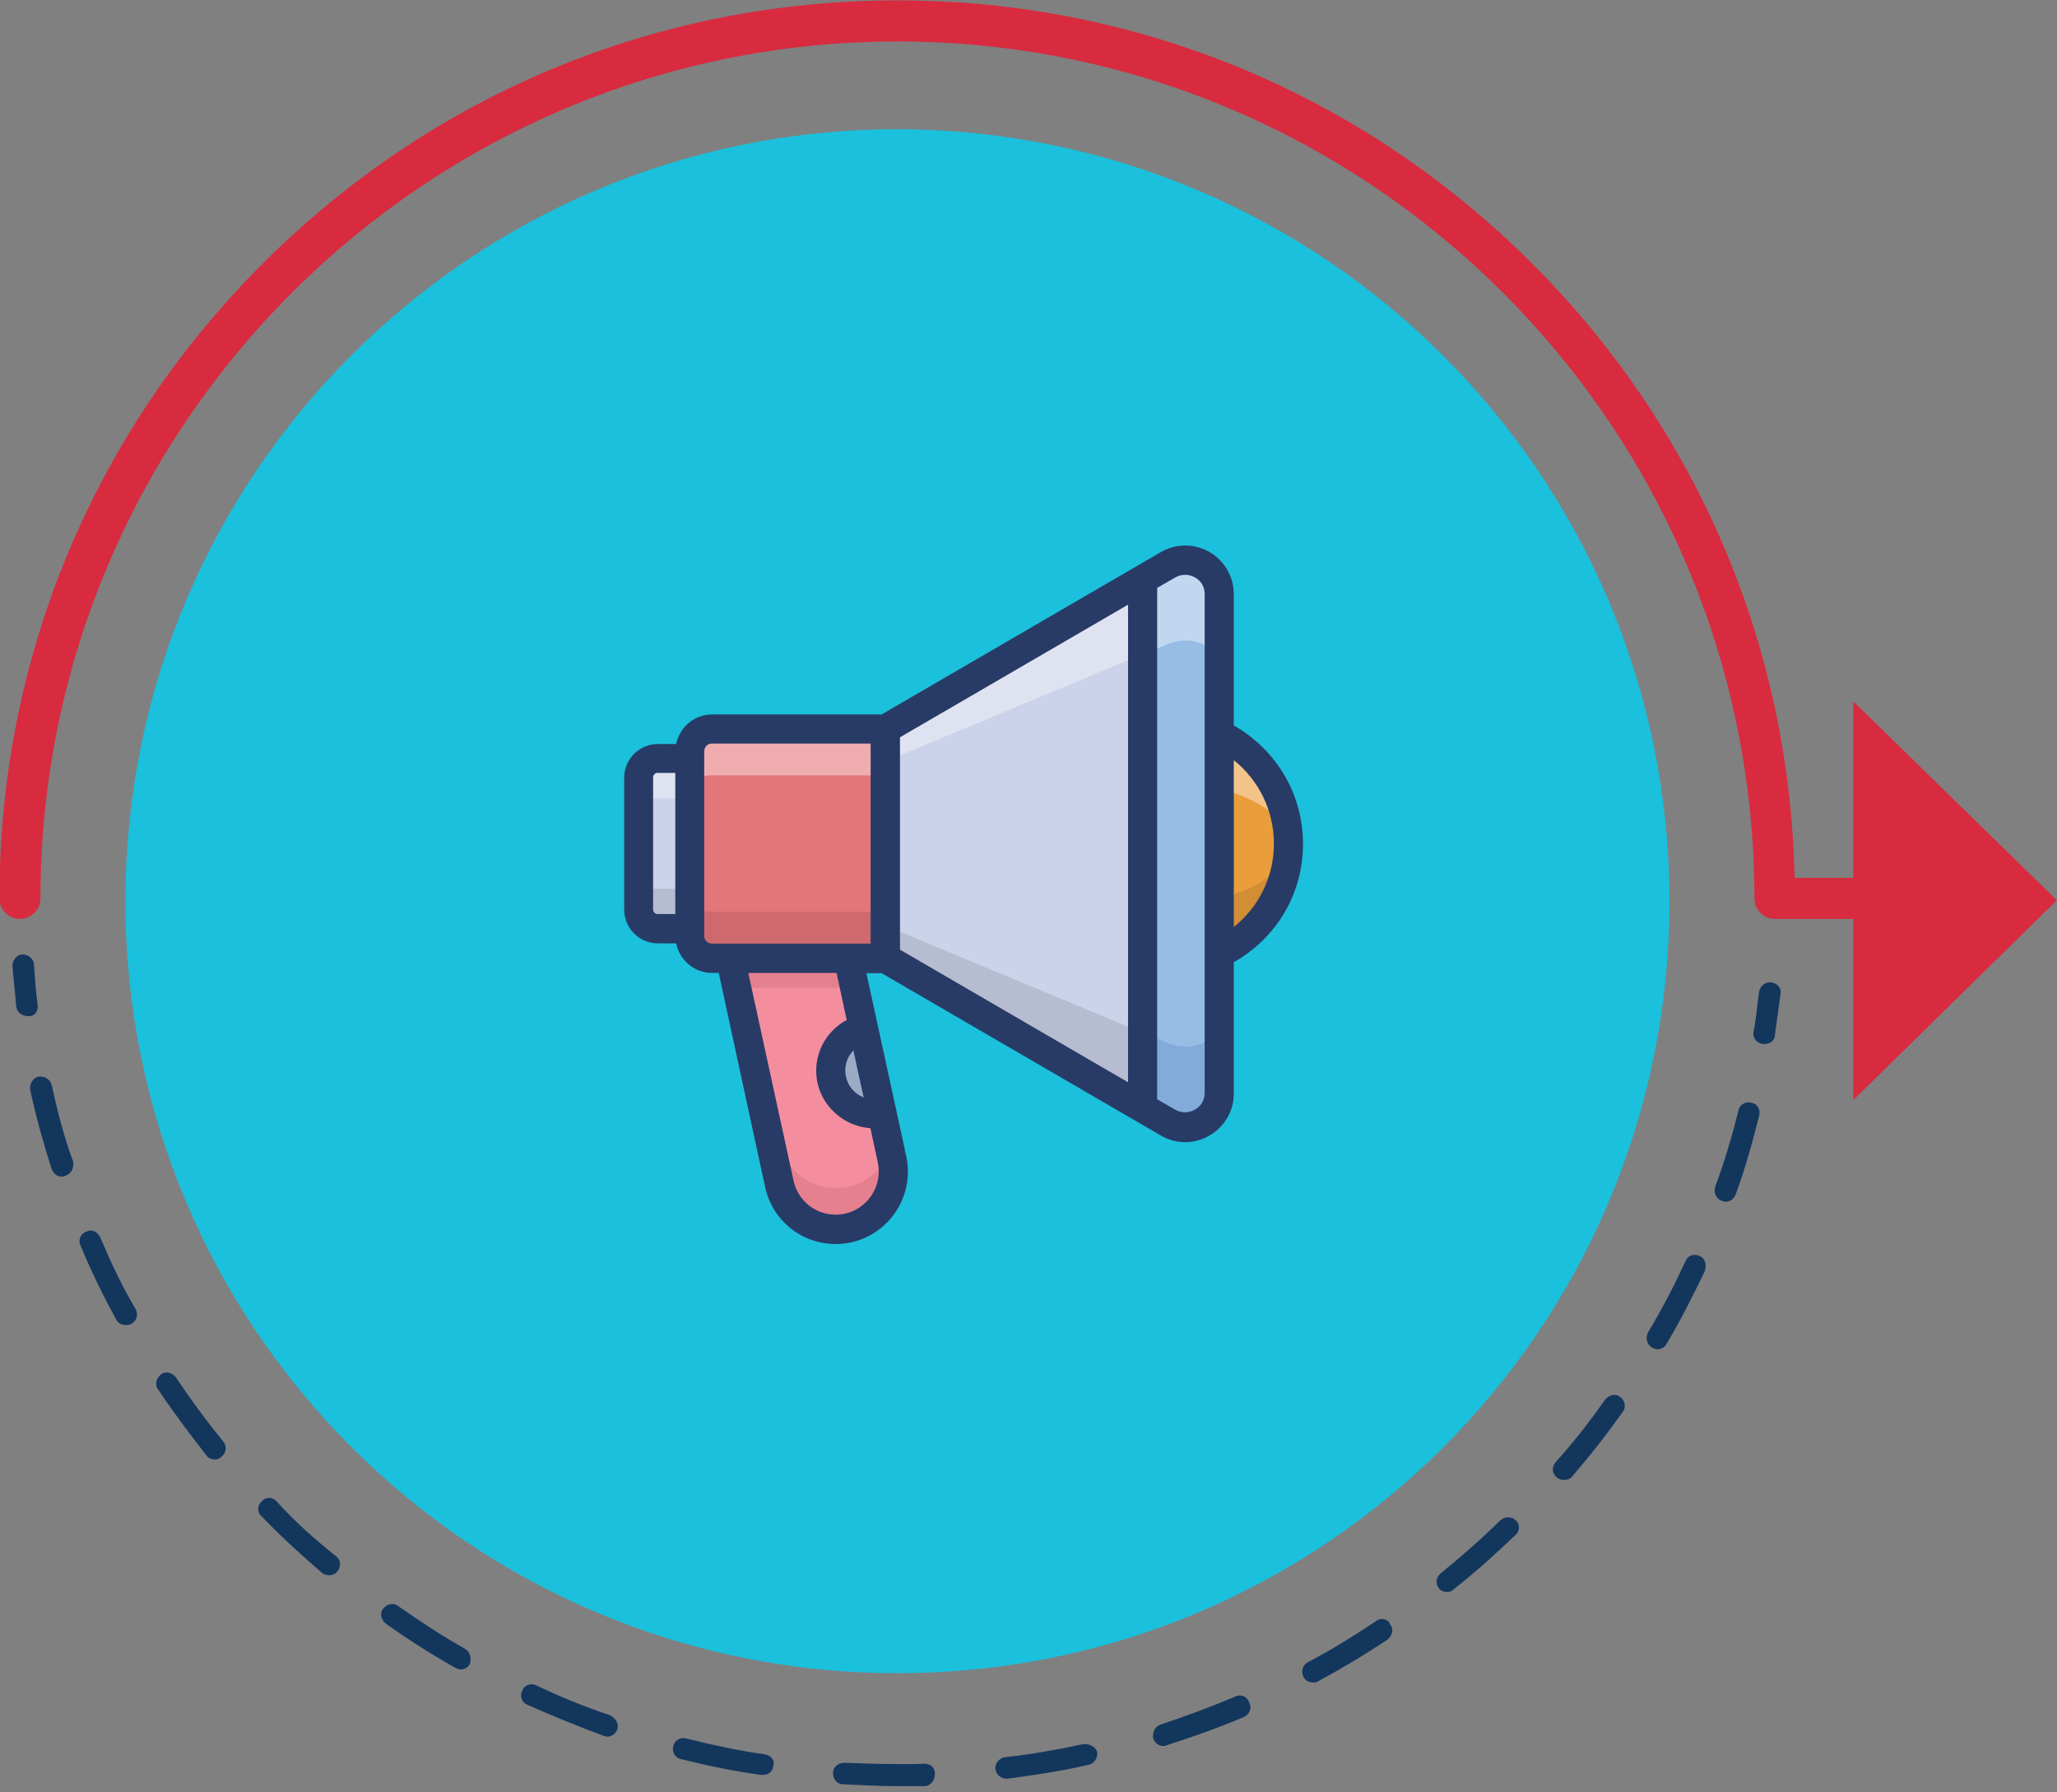 <?xml version="1.0" encoding="utf-8"?>
<!-- Generator: Adobe Illustrator 23.0.0, SVG Export Plug-In . SVG Version: 6.00 Build 0)  -->
<svg version="1.1" id="Layer_1" xmlns:serif="http://www.serif.com/"
	 xmlns="http://www.w3.org/2000/svg" xmlns:xlink="http://www.w3.org/1999/xlink" x="0px" y="0px" viewBox="0 0 918.2 800"
	 style="enable-background:new 0 0 918.2 800;" xml:space="preserve">
<rect x="0" y="0" width="918.2" height="800" fill="#808080" stroke="none"/>
<style type="text/css">
	.st0{fill:#1BC0DC;}
	.st1{fill:#13365D;}
	.st2{fill:#D82B3F;}
	.st3{fill:#F48E9E;}
	.st4{fill:#E5808F;}
	.st5{fill:#E27679;}
	.st6{fill:#EFADAF;}
	.st7{fill:#CE6A6E;}
	.st8{fill:#FFFFFF;}
	.st9{fill:#CBD2E9;}
	.st10{fill:#DFE3F1;}
	.st11{fill:#B6BDD0;}
	.st12{fill:#97BDE4;}
	.st13{fill:#BFD8F0;}
	.st14{fill:#E5E5E5;}
	.st15{fill:#82ABDA;}
	.st16{fill:#EA9D3B;}
	.st17{fill:#D28E35;}
	.st18{fill:#F3C489;}
	.st19{fill:#9BABC6;}
	.st20{fill:#283B66;}
</style>
<g transform="matrix(4.167,0,0,4.167,-419,-373)">
	<g transform="matrix(1,0,0,1,-155.213,-559.245)">
		<path class="st0" d="M434.6,745.3c0,45.7-37,82.7-82.7,82.7c-45.7,0-82.7-37-82.7-82.7c0-45.7,37-82.7,82.7-82.7
			C397.6,662.7,434.6,699.7,434.6,745.3z"/>
	</g>
	<g transform="matrix(1,0,0,1,-155.213,-559.245)">
		<path class="st1" d="M445.5,754c-0.6-0.1-1.2,0.4-1.3,1c-0.2,1.4-0.3,2.9-0.6,4.3c-0.1,0.6,0.3,1.2,1,1.3c0.1,0,0.1,0,0.2,0
			c0.6,0,1.1-0.4,1.1-1c0.2-1.4,0.4-2.9,0.6-4.4C446.6,754.6,446.2,754.1,445.5,754z"/>
	</g>
	<g transform="matrix(1,0,0,1,-155.213,-559.245)">
		<path class="st1" d="M337.7,836.7c-2.8-0.4-5.6-1-8.4-1.7c-0.6-0.2-1.3,0.2-1.4,0.8c-0.2,0.6,0.2,1.3,0.8,1.4
			c2.8,0.7,5.7,1.3,8.6,1.7c0.1,0,0.1,0,0.2,0c0.6,0,1.1-0.4,1.1-1C338.8,837.4,338.4,836.8,337.7,836.7z"/>
	</g>
	<g transform="matrix(1,0,0,1,-155.213,-559.245)">
		<path class="st1" d="M321.1,832.5c-2.7-0.9-5.4-2-7.9-3.2c-0.6-0.3-1.3,0-1.5,0.6c-0.3,0.6,0,1.3,0.6,1.5c2.7,1.2,5.4,2.3,8.1,3.3
			c0.1,0,0.3,0.1,0.4,0.1c0.5,0,0.9-0.3,1.1-0.8C322.1,833.4,321.7,832.8,321.1,832.5z"/>
	</g>
	<g transform="matrix(1,0,0,1,-155.213,-559.245)">
		<path class="st1" d="M354.8,837.7c-2.8,0.1-5.7,0-8.6-0.1c-0.6,0-1.2,0.4-1.2,1.1c0,0.6,0.4,1.2,1.1,1.2c1.9,0.1,3.9,0.2,5.8,0.2
			c1,0,2,0,2.9,0c0.6,0,1.1-0.6,1.1-1.2C356,838.2,355.5,837.7,354.8,837.7z"/>
	</g>
	<g transform="matrix(1,0,0,1,-155.213,-559.245)">
		<path class="st1" d="M305.6,825.4c-2.5-1.4-4.9-3-7.2-4.6c-0.5-0.4-1.2-0.2-1.6,0.3c-0.4,0.5-0.2,1.2,0.3,1.6
			c2.4,1.7,4.9,3.3,7.4,4.7c0.2,0.1,0.4,0.2,0.6,0.2c0.4,0,0.8-0.2,1-0.6C306.3,826.4,306.1,825.7,305.6,825.4z"/>
	</g>
	<g transform="matrix(1,0,0,1,-155.213,-559.245)">
		<path class="st1" d="M266.5,781.3c-0.3-0.6-0.9-0.9-1.5-0.6c-0.6,0.2-0.9,0.9-0.6,1.5c1.1,2.7,2.4,5.3,3.8,7.9
			c0.2,0.4,0.6,0.6,1,0.6c0.2,0,0.4,0,0.6-0.1c0.6-0.3,0.8-1,0.5-1.6C268.8,786.5,267.6,783.9,266.5,781.3z"/>
	</g>
	<g transform="matrix(1,0,0,1,-155.213,-559.245)">
		<path class="st1" d="M285.4,809.6c-0.4-0.5-1.2-0.5-1.6,0c-0.5,0.4-0.5,1.2,0,1.6c2,2.1,4.2,4.1,6.4,6c0.2,0.2,0.5,0.3,0.8,0.3
			c0.3,0,0.7-0.1,0.9-0.4c0.4-0.5,0.4-1.2-0.1-1.6C289.4,813.6,287.3,811.7,285.4,809.6z"/>
	</g>
	<g transform="matrix(1,0,0,1,-155.213,-559.245)">
		<path class="st1" d="M274.6,796.3c-0.4-0.5-1.1-0.7-1.6-0.3c-0.5,0.4-0.7,1.1-0.3,1.6c1.6,2.4,3.4,4.8,5.2,7.1
			c0.2,0.3,0.6,0.4,0.9,0.4c0.3,0,0.5-0.1,0.7-0.3c0.5-0.4,0.6-1.1,0.2-1.6C277.9,801,276.2,798.7,274.6,796.3z"/>
	</g>
	<g transform="matrix(1,0,0,1,-155.213,-559.245)">
		<path class="st1" d="M261.3,765c-0.1-0.6-0.8-1-1.4-0.9c-0.6,0.1-1,0.8-0.9,1.4c0.6,2.8,1.4,5.7,2.3,8.5c0.2,0.5,0.6,0.8,1.1,0.8
			c0.1,0,0.2,0,0.4-0.1c0.6-0.2,0.9-0.8,0.8-1.5C262.6,770.5,261.9,767.7,261.3,765z"/>
	</g>
	<g transform="matrix(1,0,0,1,-155.213,-559.245)">
		<path class="st1" d="M429.3,798.4c-0.5-0.4-1.2-0.2-1.6,0.3c-1.6,2.3-3.4,4.6-5.3,6.7c-0.4,0.5-0.4,1.2,0.1,1.6
			c0.2,0.2,0.5,0.3,0.8,0.3c0.3,0,0.7-0.1,0.9-0.4c1.9-2.2,3.7-4.5,5.4-6.9C430,799.5,429.8,798.7,429.3,798.4z"/>
	</g>
	<g transform="matrix(1,0,0,1,-155.213,-559.245)">
		<path class="st1" d="M437.8,783.3c-0.6-0.3-1.3,0-1.5,0.6c-1.2,2.6-2.5,5.1-4,7.6c-0.3,0.6-0.1,1.3,0.4,1.6
			c0.2,0.1,0.4,0.2,0.6,0.2c0.4,0,0.8-0.2,1-0.6c1.5-2.5,2.8-5.1,4.1-7.8C438.6,784.2,438.4,783.5,437.8,783.3z"/>
	</g>
	<g transform="matrix(1,0,0,1,-155.213,-559.245)">
		<path class="st1" d="M443.4,766.9c-0.6-0.2-1.3,0.2-1.4,0.8c-0.7,2.8-1.5,5.5-2.5,8.2c-0.2,0.6,0.1,1.3,0.7,1.5
			c0.1,0,0.3,0.1,0.4,0.1c0.5,0,0.9-0.3,1.1-0.8c1-2.7,1.8-5.6,2.5-8.4C444.4,767.6,444,767,443.4,766.9z"/>
	</g>
	<g transform="matrix(1,0,0,1,-155.213,-559.245)">
		<path class="st1" d="M371.8,835.6c-2.8,0.6-5.6,1.1-8.4,1.4c-0.6,0.1-1.1,0.7-1,1.3c0.1,0.6,0.6,1,1.2,1c0,0,0.1,0,0.1,0
			c2.9-0.4,5.8-0.8,8.7-1.5c0.6-0.1,1-0.8,0.9-1.4C373.1,835.9,372.4,835.5,371.8,835.6z"/>
	</g>
	<g transform="matrix(1,0,0,1,-155.213,-559.245)">
		<path class="st1" d="M416.5,811.6c-2,2-4.2,3.9-6.4,5.7c-0.5,0.4-0.6,1.1-0.2,1.6c0.2,0.3,0.6,0.4,0.9,0.4c0.3,0,0.5-0.1,0.7-0.3
			c2.3-1.8,4.5-3.8,6.6-5.8c0.5-0.4,0.5-1.2,0-1.6C417.7,811.2,417,811.2,416.5,811.6z"/>
	</g>
	<g transform="matrix(1,0,0,1,-155.213,-559.245)">
		<path class="st1" d="M388.1,830.5c-2.6,1.1-5.3,2.1-8,3c-0.6,0.2-0.9,0.8-0.8,1.5c0.2,0.5,0.6,0.8,1.1,0.8c0.1,0,0.2,0,0.4-0.1
			c2.8-0.9,5.6-1.9,8.2-3c0.6-0.3,0.9-0.9,0.6-1.5C389.4,830.5,388.7,830.2,388.1,830.5z"/>
	</g>
	<g transform="matrix(1,0,0,1,-155.213,-559.245)">
		<path class="st1" d="M403.2,822.4c-2.4,1.6-4.8,3.1-7.3,4.4c-0.6,0.3-0.8,1-0.5,1.6c0.2,0.4,0.6,0.6,1,0.6c0.2,0,0.4,0,0.5-0.1
			c2.6-1.4,5.1-2.9,7.5-4.5c0.5-0.4,0.7-1.1,0.3-1.6C404.5,822.2,403.7,822,403.2,822.4z"/>
	</g>
	<g transform="matrix(1,0,0,1,-155.213,-559.245)">
		<path class="st1" d="M259.8,756.4c-0.2-1.4-0.3-2.9-0.4-4.3c0-0.6-0.6-1.1-1.2-1.1c-0.6,0-1.1,0.6-1.1,1.2
			c0.1,1.5,0.3,2.9,0.4,4.4c0.1,0.6,0.6,1,1.2,1c0,0,0.1,0,0.1,0C259.4,757.7,259.9,757.1,259.8,756.4z"/>
	</g>
	<g transform="matrix(1,0,0,1,-155.213,-559.245)">
		<path class="st2" d="M476.1,745.2l-21.8-21.3v18.9h-6.3c-0.5-24.9-10.5-48.2-28.1-65.8c-18.2-18.2-42.3-28.2-68-28.2
			c-25.7,0-49.8,10-68,28.2c-18.2,18.2-28.2,42.3-28.2,68c0,1.2,1,2.2,2.2,2.2c1.2,0,2.2-1,2.2-2.2c0-50.6,41.2-91.8,91.8-91.8
			s91.8,41.2,91.8,91.8c0,1.2,1,2.2,2.2,2.2h8.4v19.4L476.1,745.2z"/>
	</g>
</g>
<g transform="matrix(1,0,0,1,595.437,-1286.38)">
	<path class="st3" d="M-222.4,1835c-12.1,0-22.5-8.4-25.1-20.2l-19-87.5l-2.9-13.2h52.6l2.9,13.2l4,18.1l8.2,38l4.4,20.4
		C-193.8,1819.9-206,1835-222.4,1835z"/>
</g>
<g transform="matrix(1,0,0,1,595.437,-1286.38)">
	<path class="st4" d="M-222.4,1835c-12.1,0-22.5-8.4-25.1-20.2l-3.2-14.6h4.3c3.8,9.8,13.2,16.5,24,16.5c11.2,0,20.4-7,24-16.5h0.4
		l0.8,3.6c0.4,1.9,0.6,3.7,0.6,5.6C-196.7,1823.2-207.9,1835-222.4,1835z"/>
</g>
<g transform="matrix(1,0,0,1,595.437,-1286.38)">
	<path class="st5" d="M-200.2,1611.8v102.3h-77.4c-5.5,0-10-4.5-10-10v-82.4c0-5.5,4.5-10,10-10H-200.2z"/>
</g>
<g transform="matrix(1,0,0,1,595.437,-1286.38)">
	<path class="st6" d="M-287.5,1638.4V1625v-3.2c0-5.5,4.4-9.9,9.9-9.9h77.4v20.6h-77.4C-283.1,1632.4-287.5,1635.1-287.5,1638.4z"/>
</g>
<g transform="matrix(1,0,0,1,595.437,-1286.38)">
	<path class="st7" d="M-200.2,1714.1h-77.4c-5.5,0-9.9-4.4-9.9-9.9v-3.3v-13.4c0,3.3,4.4,5.9,9.9,5.9h77.4V1714.1z"/>
</g>
<g transform="matrix(1,0,0,1,595.437,-1286.38)">
	<path class="st4" d="M-213.9,1727.3h-52.7l-2.8-13.2h52.6L-213.9,1727.3z"/>
</g>
<g transform="matrix(1,0,0,1,595.437,-1286.38)">
	<path class="st7" d="M-216.9,1714.1h-52.6l0,0L-216.9,1714.1L-216.9,1714.1z"/>
</g>
<g transform="matrix(1,0,0,1,595.437,-1286.38)">
	<path class="st8" d="M-277.7,1626.1c1.2-0.7,2.6-1.1,4.1-1.1h14.3v0h-14.3C-275,1625-276.4,1625.4-277.7,1626.1z"/>
	<g transform="matrix(1,0,0,1,595.437,-1286.38)">
		<path class="st9" d="M-905.8,2919.9v58.9c0,4.7,3.8,8.5,8.5,8.5h14.3v-75.9h-14.3C-902,2911.4-905.8,2915.2-905.8,2919.9z"/>
	</g>
</g>
<g transform="matrix(1,0,0,1,595.437,-1286.38)">
	<path class="st6" d="M-287.5,1642.7L-287.5,1642.7l0-17.7v0h0V1642.7z"/>
</g>
<g transform="matrix(1,0,0,1,595.437,-1286.38)">
	<path class="st10" d="M-310.4,1647.3v-13.8c0-3.2,1.7-6,4.4-7.4c1.2-0.7,2.6-1.1,4.1-1.1h14.3v17.7h-14.3
		C-306.6,1642.7-310.4,1644.7-310.4,1647.3z"/>
</g>
<g transform="matrix(1,0,0,1,595.437,-1286.38)">
	<path class="st7" d="M-287.5,1700.9L-287.5,1700.9l0-17.7h0V1700.9z"/>
</g>
<g transform="matrix(1,0,0,1,595.437,-1286.38)">
	<path class="st11" d="M-287.5,1700.9h-14.3c-4.7,0-8.5-3.8-8.5-8.5v-13.7c0,2.5,3.8,4.5,8.5,4.5h14.3V1700.9z"/>
</g>
<g transform="matrix(1,0,0,1,595.437,-1286.38)">
	<path class="st9" d="M-51.2,1551.6v222.8c0,11.7-12.7,19-22.8,13.1l-126.2-73.3v-102.3l126.2-73.3
		C-63.9,1532.6-51.2,1539.9-51.2,1551.6z"/>
</g>
<g transform="matrix(1,0,0,1,595.437,-1286.38)">
	<path class="st12" d="M-74,1538.5l-11.4,6.6v235.8l11.4,6.6c10.1,5.9,22.8-1.4,22.8-13.1v-222.8
		C-51.2,1539.9-63.9,1532.6-74,1538.5z"/>
</g>
<g transform="matrix(1,0,0,1,595.437,-1286.38)">
	<path class="st8" d="M-163.1,1590.2l89.1-51.8c2.5-1.4,5.1-2.1,7.6-2.1c0.7,0,1.5,0,2.2,0.2c-0.7-0.1-1.5-0.2-2.2-0.2
		c-1.8,0-3.6,0.3-5.5,1c-0.7,0.3-1.4,0.6-2.1,1l-6.8,3.9l-4.6,2.7L-163.1,1590.2z"/>
</g>
<g transform="matrix(1,0,0,1,595.437,-1286.38)">
	<path class="st10" d="M-200.2,1626.3v-14.5l37.1-21.6l77.7-45.2v33.4L-200.2,1626.3z M-80.8,1542.4l6.8-3.9c0.7-0.4,1.4-0.8,2.1-1
		c-0.7,0.3-1.4,0.6-2.1,1L-80.8,1542.4z"/>
</g>
<g transform="matrix(1,0,0,1,595.437,-1286.38)">
	<path class="st13" d="M-51.2,1583.1c0-6.3-7.2-10.8-15.1-10.8c-2.6,0-5.2,0.5-7.6,1.5l-11.4,4.7v-33.4l4.6-2.7l6.8-3.9
		c0.7-0.4,1.4-0.8,2.1-1c1.8-0.7,3.6-1,5.5-1c0.7,0,1.5,0.1,2.2,0.2c7,1.1,13,7,13,15V1583.1z"/>
</g>
<g transform="matrix(1,0,0,1,595.437,-1286.38)">
	<path class="st14" d="M-66.4,1789.5c-2.5,0-5.1-0.7-7.6-2.1l-20-11.6l20,11.6C-71.5,1788.9-68.9,1789.5-66.4,1789.5
		c1.8,0,3.6-0.3,5.3-1C-62.8,1789.2-64.6,1789.5-66.4,1789.5z"/>
</g>
<g transform="matrix(1,0,0,1,595.437,-1286.38)">
	<path class="st11" d="M-66.4,1789.5c-2.5,0-5.1-0.7-7.6-2.1l-20-11.6l-106.2-61.7v-14.5l114.8,47.8v33.4l11.4,6.6
		C-71.5,1788.9-68.9,1789.5-66.4,1789.5c1.9,0,3.7-0.4,5.4-1c0,0-0.1,0-0.1,0C-62.8,1789.2-64.6,1789.5-66.4,1789.5z"/>
</g>
<g transform="matrix(1,0,0,1,595.437,-1286.38)">
	<path class="st15" d="M-66.4,1789.5c-2.5,0-5.1-0.7-7.6-2.1l-11.4-6.6v-33.4l11.4,4.7c2.5,1,5.1,1.5,7.6,1.5
		c7.9,0,15.2-4.6,15.2-10.9v31.6c0,6.8-4.2,12.1-9.8,14.2C-62.7,1789.2-64.5,1789.5-66.4,1789.5z"/>
</g>
<g transform="matrix(1,0,0,1,595.437,-1286.38)">
	<path class="st16" d="M-51.2,1614v98c18.2-8.8,30.9-27.4,30.9-49S-33,1622.7-51.2,1614z"/>
</g>
<g transform="matrix(1,0,0,1,595.437,-1286.38)">
	<rect x="-51.2" y="1687.4" class="st15" width="0" height="24.5"/>
</g>
<g transform="matrix(1,0,0,1,595.437,-1286.38)">
	<path class="st14" d="M-28,1690.8c4.7-7.9,7.5-17.1,7.7-26.9c0-0.3,0-0.6,0-0.9C-20.3,1673.1-23.2,1682.7-28,1690.8z"/>
</g>
<g transform="matrix(1,0,0,1,595.437,-1286.38)">
	<path class="st17" d="M-51.2,1711.9v-24.5c17.7-4.2,30.2-13.2,30.9-23.6c-0.2,9.8-2.9,19-7.7,26.9
		C-33.5,1699.9-41.6,1707.3-51.2,1711.9z"/>
</g>
<g transform="matrix(1,0,0,1,595.437,-1286.38)">
	<path class="st8" d="M-20.3,1663c0-0.3,0-0.6,0-0.9c-0.3-21.2-12.9-39.4-30.9-48.1v24.5V1614C-33,1622.7-20.3,1641.3-20.3,1663z"/>
</g>
<g transform="matrix(1,0,0,1,595.437,-1286.38)">
	<path class="st13" d="M-51.2,1638.4C-51.2,1638.4-51.2,1638.4-51.2,1638.4l0-24.5c0,0,0,0,0,0V1638.4z"/>
</g>
<g transform="matrix(1,0,0,1,595.437,-1286.38)">
	<path class="st18" d="M-20.4,1662.1c-0.7-10.5-13.1-19.3-30.9-23.6V1614C-33.2,1622.6-20.7,1640.8-20.4,1662.1z"/>
</g>
<g transform="matrix(1,0,0,1,595.437,-1286.38)">
	<path class="st19" d="M-201.8,1783.4c-1.1,0.2-2.2,0.3-3.3,0.3c-10.8,0-19.5-8.7-19.5-19.5c0-9,6.2-16.6,14.6-18.8L-201.8,1783.4z"
		/>
</g>
<g transform="matrix(1,0,0,1,595.437,-1286.38)">
	<path class="st20" d="M-44.7,1700.2v-74.5c11.2,9,17.9,22.5,17.9,37.3S-33.5,1691.2-44.7,1700.2z M-57.7,1774.3
		c0,7.1-7.9,10.5-13,7.5l-8.2-4.7v-228.3l8.2-4.7c5.1-3,13,0.2,13,7.5V1774.3z M-91.9,1769.5l-101.8-59.2v-94.8l101.8-59.2V1769.5z
		 M-206.7,1707.6h-70.9h-0.2c-1.9-0.1-3.3-1.6-3.3-3.5v-82.3c0-1.9,1.5-3.5,3.4-3.5h70.9V1707.6z M-214.5,1755.3
		c0.1,0.7,4.3,19.7,4.6,21C-218.5,1772.9-220.9,1761.9-214.5,1755.3z M-206.9,1790l3.3,15.3c2.5,12-6.6,23.3-18.8,23.3
		c-9.1,0-16.8-6.2-18.8-15.1l-20.2-92.8h39.4l4.5,21c-8.2,4.4-13.6,13-13.6,22.6C-231.1,1777.9-220.4,1789-206.9,1790z M-294,1694.4
		h-7.9c-1.1,0-2-0.9-2-2v-59c0-1.1,0.9-2,2-2h7.9V1694.4z M-44.7,1610.2v-58.6c0-12-9.7-21.7-21.7-21.7c-3.8,0-7.5,1-10.8,2.9
		c-31.6,18.4-106.3,61.8-124.7,72.5h-75.6c-8,0-14.6,5.7-16.1,13.2h-8.2c-8.3,0-15,6.8-15,15v59c0,8.2,6.7,15,15,15h8.2
		c1.5,7.5,8.1,13.2,16.1,13.2h2.9l20.7,95.6c3.3,14.9,16.2,25.4,31.5,25.4c20.5,0,35.8-19,31.5-39.1c0,0,0-0.1-0.1-0.6v-0.1
		l-0.1-0.1l-0.1-0.3c-0.1-0.4-0.1-0.7-0.2-1c-0.1-0.1-0.1-0.3-0.1-0.5c-0.1-0.6-0.1-0.8-0.1-0.8c-1.6-7.1-5.9-27.2-17.1-78.4h6.8
		c16.4,9.5,94.9,55.2,124.7,72.5c14.7,8.5,32.5-2.5,32.5-18.7v-58.7c19.1-10.8,30.9-30.6,30.9-52.7
		C-13.8,1640.8-25.7,1621.1-44.7,1610.2z"/>
</g>
</svg>
